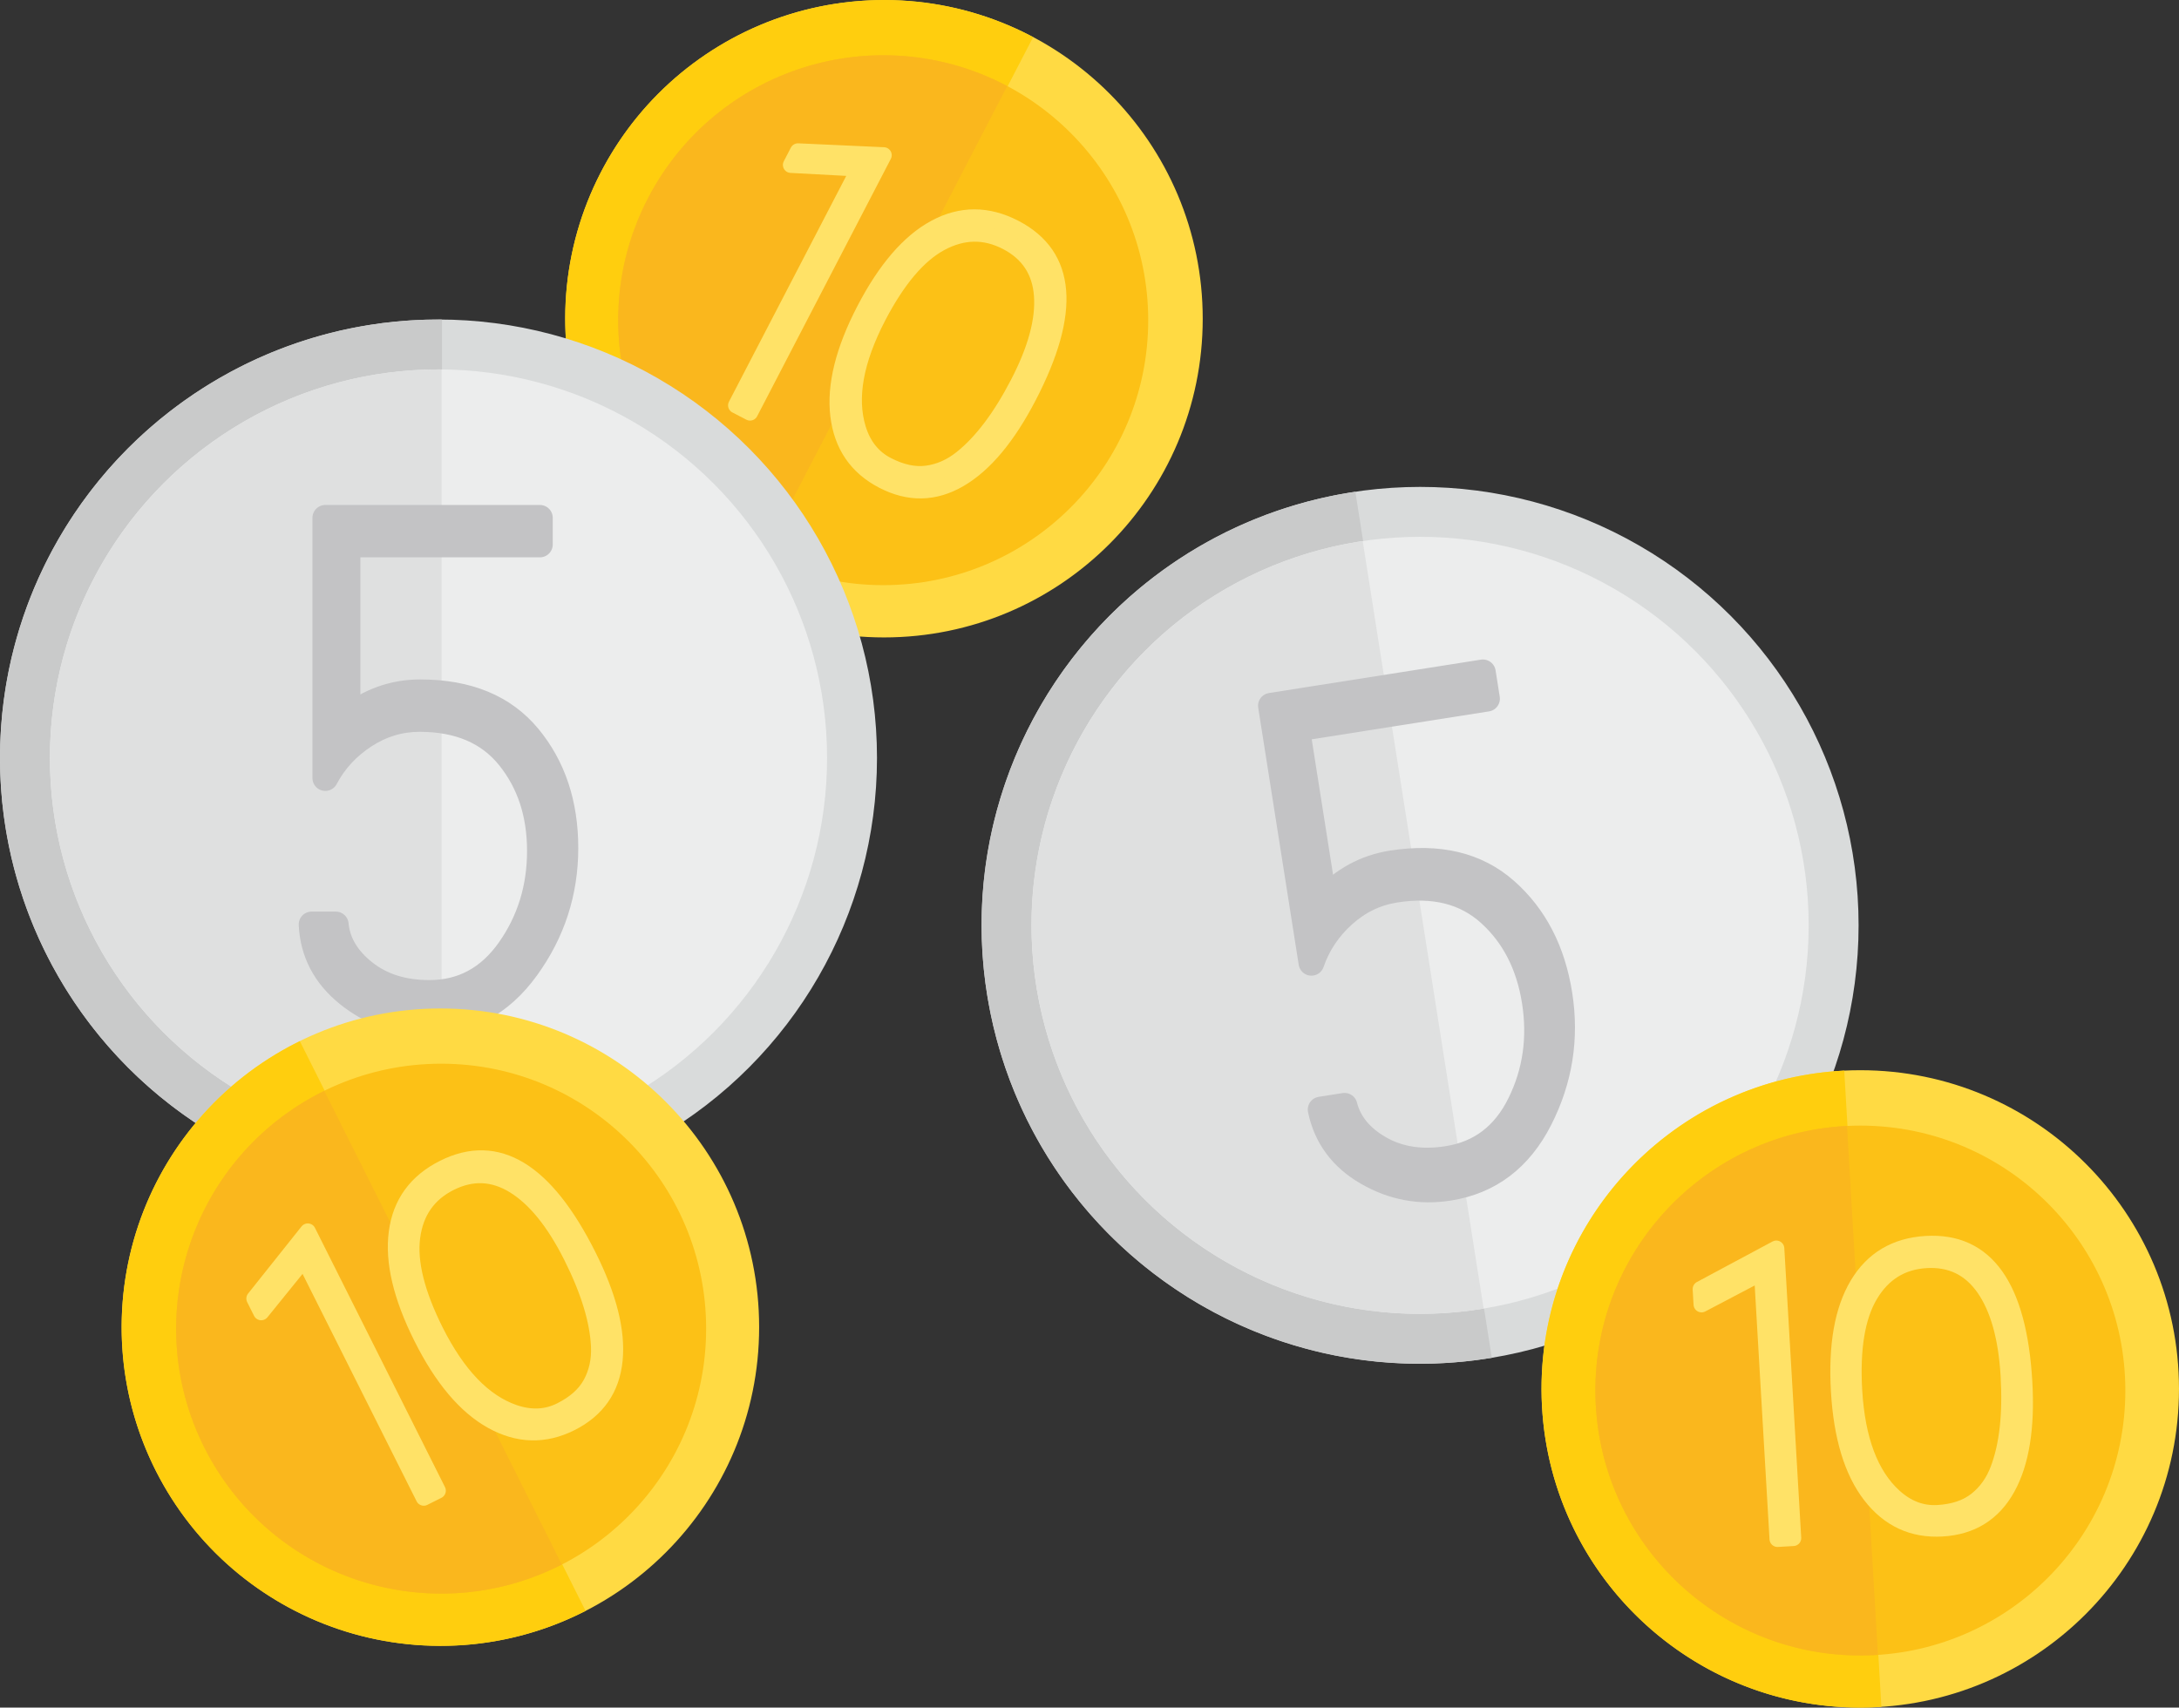 <?xml version="1.0" encoding="utf-8"?>
<!-- Generator: Adobe Illustrator 17.1.0, SVG Export Plug-In . SVG Version: 6.00 Build 0)  -->
<!DOCTYPE svg PUBLIC "-//W3C//DTD SVG 1.1//EN" "http://www.w3.org/Graphics/SVG/1.1/DTD/svg11.dtd">
<svg version="1.1" id="Layer_1" xmlns="http://www.w3.org/2000/svg" xmlns:xlink="http://www.w3.org/1999/xlink" x="0px" y="0px"
	 viewBox="0 0 297.031 232.814" enable-background="new 0 0 297.031 232.814" xml:space="preserve">
<rect x="0" y="0" width="297.031" height="232.814" fill="#333333" stroke="none"/>
<g>
	<circle fill="#FFDA43" stroke="#FFDA43" stroke-width="0.699" stroke-miterlimit="10" cx="120.501" cy="43.459" r="43.099"/>
	<path fill="#FFCE0E" stroke="#FFCE0E" stroke-width="0.699" stroke-miterlimit="10" d="M100.635,81.708
		C79.511,70.737,71.281,44.718,82.251,23.594C93.222,2.469,119.24-5.762,140.364,5.209L100.635,81.708z"/>
	<g>
		<circle fill="#FCC116" stroke="#FCC116" stroke-width="0.581" stroke-miterlimit="10" cx="120.397" cy="43.659" r="35.831"/>
		<path fill="#FAB71D" stroke="#FAB71D" stroke-width="0.581" stroke-miterlimit="10" d="M103.881,75.457
			c-17.562-9.121-24.404-30.75-15.283-48.312S119.348,2.74,136.91,11.86L103.881,75.457z"/>
	</g>
	<g>
		
			<path fill="#FFE267" stroke="#FFE267" stroke-width="2.181" stroke-linecap="round" stroke-linejoin="round" stroke-miterlimit="10" d="
			M102.241,56.254l-1.904-0.989l16.766-32.283l-9.29-0.496l0.963-1.855l11.689,0.531L102.241,56.254L102.241,56.254z"/>
		
			<path fill="#FFE267" stroke="#FFE267" stroke-width="2.181" stroke-linecap="round" stroke-linejoin="round" stroke-miterlimit="10" d="
			M140.208,54.074c-2.864,5.515-6,9.263-9.408,11.25c-3.405,1.985-6.89,2.054-10.45,0.205c-3.559-1.848-5.585-4.809-6.078-8.884
			c-0.491-4.076,0.697-8.877,3.57-14.409c2.872-5.53,6.078-9.255,9.62-11.171c3.54-1.915,7.166-1.91,10.875,0.016
			C145.589,34.848,146.212,42.513,140.208,54.074z M138.783,52.284c2.404-4.628,3.489-8.616,3.253-11.963
			c-0.235-3.344-1.84-5.793-4.814-7.338c-2.974-1.544-5.982-1.491-9.021,0.152c-3.04,1.646-5.878,5.009-8.516,10.088
			c-3.09,5.95-4.001,11.013-2.736,15.193c0.706,2.317,2.029,3.981,3.966,4.987c1.939,1.007,3.75,1.4,5.438,1.169
			c1.688-0.226,3.256-0.917,4.707-2.073C133.804,60.319,136.379,56.913,138.783,52.284z"/>
	</g>
</g>
<g>
	<circle fill="#D9DBDB" stroke="#D9DBDB" stroke-width="0.961" stroke-miterlimit="10" cx="59.774" cy="103.337" r="59.293"/>
	<path fill="#C9CACA" stroke="#C9CACA" stroke-width="0.961" stroke-miterlimit="10" d="M59.774,162.63
		c-32.746,0-59.292-26.547-59.292-59.293c0-32.747,26.546-59.293,59.292-59.293V162.63z"/>
	<circle fill="#ECEDED" stroke="#ECEDED" stroke-width="0.852" stroke-miterlimit="10" cx="59.774" cy="103.337" r="52.543"/>
	<path fill="#DFE0E0" stroke="#DFE0E0" stroke-width="0.852" stroke-miterlimit="10" d="M59.774,155.88
		c-29.019,0-52.542-23.523-52.542-52.543c0-29.019,23.523-52.543,52.542-52.543V155.88z"/>
	
		<path fill="#C3C3C5" stroke="#C3C3C5" stroke-width="3.503" stroke-linecap="round" stroke-linejoin="round" stroke-miterlimit="10" d="
		M44.344,106.084V70.599h29.252v3.637h-26.22v23.69c2.973-2.358,6.271-3.538,9.899-3.538c6.479,0,11.401,2.031,14.761,6.094
		c3.357,4.063,5.039,9.109,5.039,15.138s-1.771,11.485-5.308,16.365c-3.537,4.886-8.103,7.324-13.69,7.324
		c-3.982,0-7.535-1.259-10.656-3.783c-3.121-2.523-4.771-5.686-4.95-9.486h3.3c0.237,2.49,1.53,4.669,3.88,6.537
		c2.348,1.867,5.305,2.8,8.874,2.8c4.518,0,8.16-1.965,10.926-5.897c2.764-3.931,4.146-8.421,4.146-13.467s-1.397-9.305-4.19-12.777
		c-2.795-3.476-6.867-5.21-12.219-5.21c-2.676,0-5.172,0.753-7.492,2.26C47.376,101.792,45.593,103.724,44.344,106.084z"/>
</g>
<g>
	<circle fill="#D9DBDB" stroke="#D9DBDB" stroke-width="0.961" stroke-miterlimit="10" cx="193.581" cy="126.159" r="59.293"/>
	<path fill="#C9CACA" stroke="#C9CACA" stroke-width="0.961" stroke-miterlimit="10" d="M202.808,184.73
		c-32.347,5.096-62.701-16.997-67.797-49.344c-5.096-32.348,16.996-62.702,49.343-67.797L202.808,184.73z"/>
	<circle fill="#ECEDED" stroke="#ECEDED" stroke-width="0.852" stroke-miterlimit="10" cx="193.581" cy="126.159" r="52.543"/>
	<path fill="#DFE0E0" stroke="#DFE0E0" stroke-width="0.852" stroke-miterlimit="10" d="M201.757,178.062
		c-28.665,4.516-55.562-15.06-60.078-43.727c-4.516-28.665,15.06-55.563,43.725-60.079L201.757,178.062z"/>
	
		<path fill="#C3C3C5" stroke="#C3C3C5" stroke-width="3.503" stroke-linecap="round" stroke-linejoin="round" stroke-miterlimit="10" d="
		M178.766,131.274l-5.522-35.053l28.896-4.552l0.566,3.593l-25.901,4.08l3.687,23.401c2.57-2.792,5.644-4.471,9.228-5.035
		c6.4-1.008,11.578,0.232,15.529,3.723c3.948,3.491,6.395,8.214,7.333,14.169c0.938,5.956,0.038,11.621-2.697,16.992
		c-2.734,5.377-6.865,8.496-12.383,9.365c-3.933,0.62-7.639-0.071-11.115-2.079c-3.476-2.007-5.598-4.874-6.366-8.6l3.26-0.514
		c0.622,2.423,2.238,4.374,4.85,5.854c2.61,1.479,5.676,1.94,9.202,1.385c4.463-0.703,7.755-3.211,9.875-7.525
		c2.119-4.313,2.785-8.964,2-13.948c-0.785-4.985-2.828-8.974-6.127-11.969c-3.302-2.999-7.594-4.078-12.881-3.245
		c-2.643,0.416-4.992,1.549-7.049,3.398C181.093,126.562,179.633,128.748,178.766,131.274z"/>
</g>
<g>
	<circle fill="#FFDA43" stroke="#FFDA43" stroke-width="0.699" stroke-miterlimit="10" cx="253.581" cy="189.363" r="43.099"/>
	<path fill="#FFCE0E" stroke="#FFCE0E" stroke-width="0.699" stroke-miterlimit="10" d="M256.092,232.39
		c-23.763,1.387-44.15-16.753-45.537-40.516c-1.387-23.764,16.752-44.151,40.515-45.538L256.092,232.39z"/>
	<g>
		<circle fill="#FCC116" stroke="#FCC116" stroke-width="0.581" stroke-miterlimit="10" cx="253.595" cy="189.589" r="35.831"/>
		<path fill="#FAB71D" stroke="#FAB71D" stroke-width="0.581" stroke-miterlimit="10" d="M255.681,225.359
			c-19.755,1.153-36.704-13.927-37.857-33.683c-1.153-19.755,13.926-36.705,33.681-37.858L255.681,225.359z"/>
	</g>
	<g>
		
			<path fill="#FFE267" stroke="#FFE267" stroke-width="2.181" stroke-linecap="round" stroke-linejoin="round" stroke-miterlimit="10" d="
			M244.444,209.701l-2.142,0.125l-2.119-36.315l-8.235,4.329l-0.122-2.086l10.314-5.526l2.304,39.474L244.444,209.701z"/>
		
			<path fill="#FFE267" stroke="#FFE267" stroke-width="2.181" stroke-linecap="round" stroke-linejoin="round" stroke-miterlimit="10" d="
			M275.945,188.396c0.362,6.203-0.413,11.029-2.324,14.48c-1.909,3.448-4.868,5.291-8.872,5.524
			c-4.003,0.234-7.259-1.273-9.769-4.521c-2.508-3.25-3.945-7.983-4.308-14.206c-0.363-6.22,0.484-11.062,2.547-14.521
			c2.061-3.457,5.178-5.309,9.35-5.552C270.727,169.125,275.186,175.39,275.945,188.396z M273.804,187.588
			c-0.304-5.206-1.413-9.187-3.328-11.942c-1.914-2.752-4.546-4.035-7.891-3.84c-3.345,0.195-5.902,1.781-7.672,4.748
			c-1.769,2.97-2.486,7.312-2.153,13.026c0.391,6.693,2.199,11.509,5.425,14.452c1.792,1.629,3.78,2.382,5.959,2.255
			c2.181-0.127,3.938-0.717,5.27-1.779c1.335-1.059,2.328-2.454,2.983-4.19C273.64,197.038,274.108,192.795,273.804,187.588z"/>
	</g>
</g>
<g>
	<circle fill="#FFDA43" stroke="#FFDA43" stroke-width="0.699" stroke-miterlimit="10" cx="60.034" cy="180.946" r="43.099"/>
	<path fill="#FFCE0E" stroke="#FFCE0E" stroke-width="0.699" stroke-miterlimit="10" d="M79.353,219.475
		c-21.278,10.669-47.176,2.069-57.846-19.209c-10.67-21.279-2.07-47.177,19.208-57.846L79.353,219.475z"/>
	<g>
		<circle fill="#FCC116" stroke="#FCC116" stroke-width="0.581" stroke-miterlimit="10" cx="60.136" cy="181.149" r="35.831"/>
		<path fill="#FAB71D" stroke="#FAB71D" stroke-width="0.581" stroke-miterlimit="10" d="M76.196,213.179
			c-17.69,8.87-39.22,1.72-48.09-15.97s-1.721-39.22,15.968-48.09L76.196,213.179z"/>
	</g>
	<g>
		
			<path fill="#FFE267" stroke="#FFE267" stroke-width="2.181" stroke-linecap="round" stroke-linejoin="round" stroke-miterlimit="10" d="
			M59.683,203.24l-1.918,0.962l-16.306-32.518l-5.852,7.232l-0.937-1.868l7.288-9.154L59.683,203.24L59.683,203.24z"/>
		
			<path fill="#FFE267" stroke="#FFE267" stroke-width="2.181" stroke-linecap="round" stroke-linejoin="round" stroke-miterlimit="10" d="
			M80.194,171.216c2.785,5.555,3.981,10.293,3.59,14.219c-0.39,3.922-2.379,6.784-5.965,8.582c-3.585,1.797-7.171,1.701-10.761-0.29
			c-3.589-1.994-6.78-5.772-9.574-11.345c-2.793-5.57-3.929-10.352-3.402-14.345c0.526-3.99,2.657-6.924,6.393-8.797
			C67.781,155.578,74.354,159.57,80.194,171.216z M77.908,171.32c-2.338-4.662-4.93-7.88-7.779-9.653
			c-2.846-1.771-5.771-1.909-8.766-0.407c-2.996,1.502-4.717,3.969-5.17,7.395c-0.45,3.428,0.608,7.699,3.173,12.815
			c3.005,5.993,6.571,9.702,10.698,11.13c2.29,0.788,4.414,0.693,6.365-0.285c1.953-0.979,3.334-2.215,4.137-3.718
			c0.807-1.5,1.168-3.174,1.083-5.028C81.493,180.066,80.246,175.983,77.908,171.32z"/>
	</g>
</g>
</svg>
